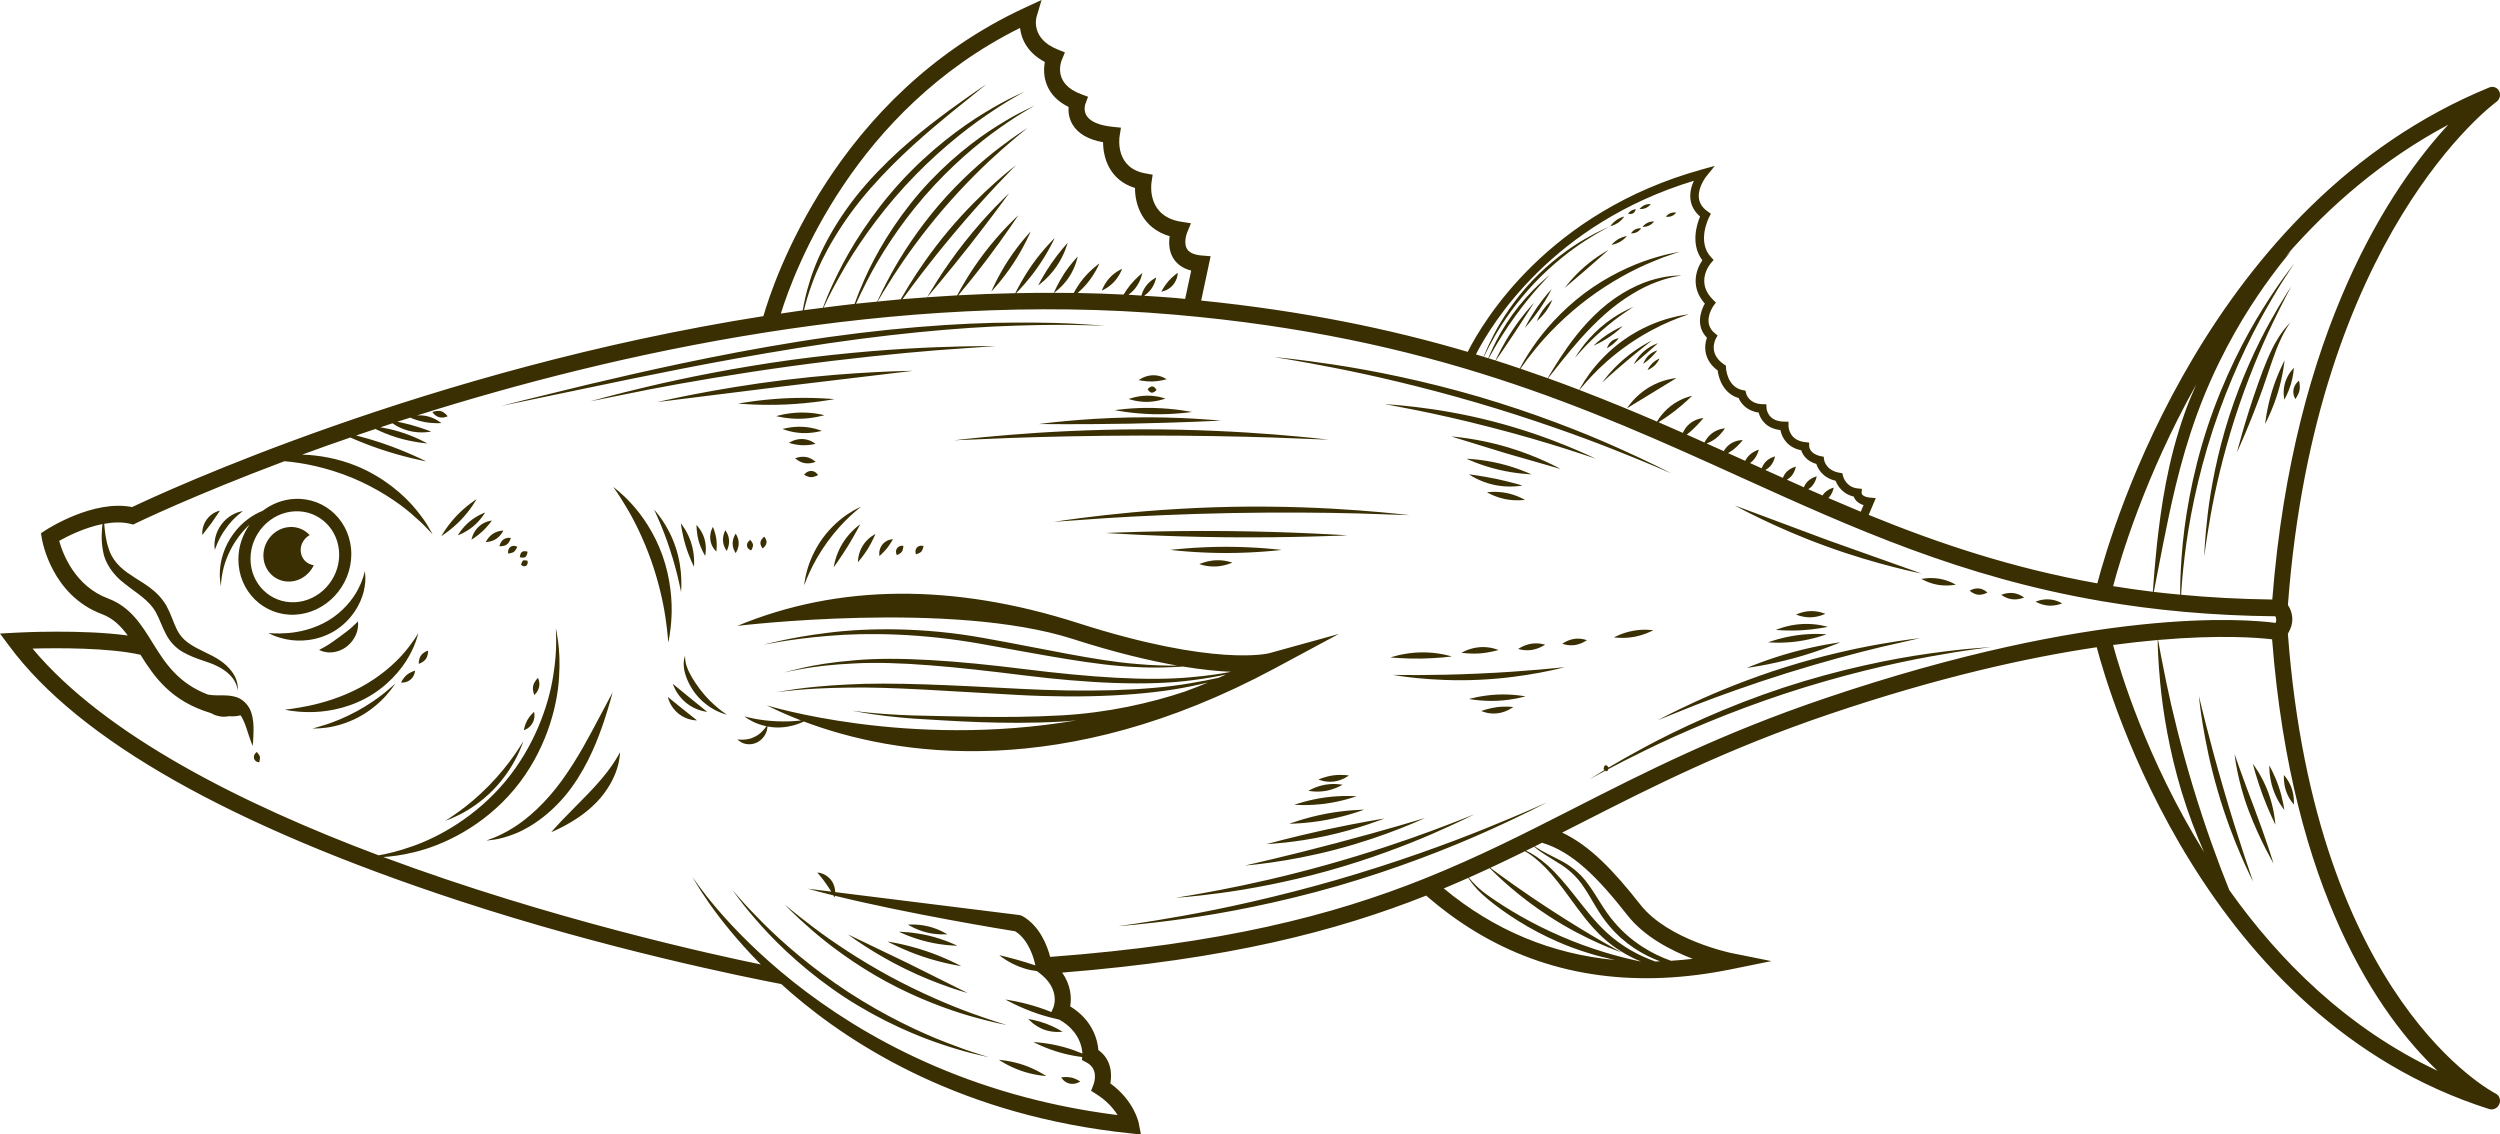 <svg version="1.1" id="图层_1" x="0px" y="0px" width="240.065px" height="108.941px" viewBox="0 0 240.065 108.941" enable-background="new 0 0 240.065 108.941" xml:space="preserve" xmlns="http://www.w3.org/2000/svg" xmlns:xlink="http://www.w3.org/1999/xlink" xmlns:xml="http://www.w3.org/XML/1998/namespace">
  <path fill="#3A2F03" d="M122.375,64.2c-10.143,5.443-19.164,7.529-26.702,7.878c-7.963,0.37-14.263-1.2-18.487-2.796
	c-0.138,0.067-0.302,0.14-0.515,0.22c-0.549,0.207-1.358,0.394-2.247,0.349c-0.256-0.014-0.497-0.048-0.728-0.092
	c-0.003,0.1-0.019,0.242-0.069,0.416c-0.097,0.354-0.397,0.854-0.941,1.122c-0.546,0.266-1.097,0.18-1.412,0.029
	c-0.325-0.152-0.454-0.33-0.454-0.33s0.864,0.167,1.634-0.236c0.584-0.265,0.977-0.775,1.143-1.022
	c-0.532-0.112-0.996-0.284-1.336-0.46c-0.509-0.26-0.779-0.487-0.779-0.487s1.349,0.396,2.997,0.464
	c0.988,0.059,1.884-0.008,2.447-0.072c-1.192-0.461-2.221-0.921-3.056-1.333c-0.12-0.06-0.203-0.1-0.246-0.119
	c0,0,13.556,4.213,29.733,1.443c-0.5,0.049-0.998,0.097-1.509,0.124C96.268,69.599,91.273,69.215,87.654,69
	c-3.621-0.271-5.805-0.751-5.805-0.751s2.213,0.333,5.834,0.453c3.619,0.064,8.639,0.296,14.158-0.003
	c4.554-0.244,8.685-1.207,11.924-2.286c0.741-0.273,1.483-0.561,2.224-0.872c-0.512,0.124-1.054,0.245-1.635,0.36
	c-4.2,0.882-10.112,1.177-16.546,0.837c-6.436-0.341-12.23-0.802-16.458-0.708c-2.11,0.028-3.823,0.131-5.003,0.243
	c-1.18,0.121-1.834,0.191-1.834,0.191s0.651-0.103,1.829-0.284c1.18-0.17,2.893-0.347,5.014-0.448
	c4.246-0.244,10.088,0.069,16.504,0.407c6.416,0.341,12.263,0.198,16.457-0.531c1.017-0.166,1.931-0.352,2.74-0.534
	c0.227-0.1,0.453-0.201,0.679-0.306c-0.923,0.201-1.996,0.394-3.237,0.548c-4.192,0.57-10.012,0.309-16.305-0.48
	c-6.291-0.786-12.004-1.366-16.182-1.127c-2.084,0.094-3.771,0.304-4.929,0.513c-1.159,0.207-1.796,0.351-1.796,0.351
	s0.629-0.181,1.783-0.443c1.152-0.266,2.841-0.55,4.939-0.72c4.201-0.391,9.989,0.046,16.277,0.832
	c6.286,0.787,12.025,1.194,16.196,0.778c1.465-0.128,2.717-0.314,3.738-0.51c-1.219-0.049-2.756-0.198-4.616-0.502
	c-1.073,0.062-2.625,0.159-4.53,0.043c-3.847-0.142-9.036-1.18-14.738-2.198c-5.704-1.034-10.999-1.129-14.826-0.79
	c-1.913,0.155-3.459,0.374-4.524,0.546c-1.064,0.186-1.653,0.291-1.653,0.291s0.581-0.156,1.641-0.381
	c1.06-0.229,2.602-0.523,4.521-0.755c3.83-0.49,9.216-0.543,14.961,0.5c5.733,1.025,10.844,2.2,14.651,2.489
	c1.599,0.158,2.932,0.167,3.96,0.162c-2.672-0.468-5.976-1.246-10.048-2.556c-11.659-3.742-32.219-1.258-32.219-1.258
	c9.718-4.03,20.737-4.116,32.743-0.265c13.164,4.225,18.272,2.904,18.322,2.892l6.697-1.853L122.375,64.2z M240.001,106.021
	c-0.127,0.304-0.41,0.496-0.711,0.51c-0.086,0.006-0.174-0.005-0.26-0.032c-27.424-8.695-36.514-39.86-37.689-44.347
	c-6.664,0.988-15.223,2.885-25.663,6.421c-9.923,3.362-17.016,6.975-23.876,10.466c-0.602,0.305-1.199,0.61-1.794,0.912
	c2.654,1.247,4.917,3.622,7.517,6.926c2.655,3.38,8.682,4.63,8.743,4.642l3.832,0.772l-3.896,0.792
	c-2.196,0.445-4.335,0.716-6.413,0.813c-8.538,0.394-16.079-2.146-22.488-7.595c-0.142-0.117-0.258-0.22-0.355-0.3
	c-8.666,3.432-19.033,6.117-34.951,7.395c0.823,1.171,0.919,2.38,0.77,3.241c2.203,1.348,2.632,3.287,2.707,4.197
	c1.211,0.858,1.328,2.23,1.149,3.201c2.277,1.666,2.705,3.714,2.723,3.805l0.216,1.101l-1.092-0.116
	c-15.884-1.668-26.436-8.253-32.492-13.48c-0.329-0.284-0.643-0.565-0.954-0.848c-3.46-0.662-16.787-3.352-30.89-7.983
	C22.134,79.293,7.588,71.062,0.9,62.05L0,60.837l1.518-0.083c0.291-0.017,6.317-0.334,10.748,0.271
	c-0.659-0.901-1.39-1.646-2.47-2.05c-4.83-1.803-5.737-7.017-5.773-7.239l-0.088-0.534l0.459-0.298
	c0.189-0.123,4.609-2.96,8.291-2.211c2.813-1.341,28.501-13.28,60.621-18.337c0.934-3.247,6.844-21.211,25.198-29.659L100.016,0
	l-0.48,1.62c-0.057,0.206-0.498,2.114,2.016,3.126l0.707,0.284l-0.304,0.741c-0.145,0.367-0.747,2.289,1.824,3.258l0.701,0.263
	l-0.271,0.737c-0.005,0.014-0.184,0.564,0.125,1.071c0.35,0.577,1.221,0.947,2.521,1.078l0.786,0.081l-0.13,0.808
	c-0.046,0.309-0.38,3.062,2.462,3.579l0.713,0.129l-0.113,0.743c-0.047,0.33-0.373,3.264,2.85,3.776l0.938,0.146l-0.377,0.919
	c-0.101,0.254-0.302,1.032-0.011,1.531c0.214,0.367,0.697,0.585,1.433,0.646l0.845,0.067l-0.909,4.258
	c9.86,1.001,18.205,2.745,25.595,4.925c1.492-2.95,7.71-13.424,22.499-17.517l1.23-0.341l-0.811,1.001
	c-0.009,0.011-0.855,1.068-0.714,2.111c0.066,0.502,0.347,0.921,0.854,1.277l0.297,0.209l-0.171,0.323
	c-0.012,0.023-1.214,2.356,0.178,3.843l0.254,0.273l-0.249,0.284c-0.066,0.074-1.563,1.832,0.206,3.549l0.258,0.252l-0.211,0.29
	c-0.047,0.066-1.157,1.636,0.106,2.657l0.268,0.217l-0.169,0.308c-0.076,0.143-0.721,1.457,0.797,2.476l0.172,0.115l0.009,0.211
	c0.005,0.073,0.106,1.845,1.612,2.14l0.258,0.049l0.061,0.258c0.025,0.101,0.293,1.007,1.567,1.039l0.374,0.01l0.021,0.376
	c0.008,0.129,0.137,1.276,1.708,1.29l0.401,0.004v0.406c0.003,0.139,0.066,1.399,1.625,1.563l0.357,0.038l0.004,0.365
	c0.004,0.067,0.064,0.725,1.109,0.94l0.285,0.058l0.037,0.292c0.004,0.037,0.166,1.024,1.488,1.246l0.267,0.046l0.062,0.268
	c0.01,0.04,0.272,1.076,1.417,1.189l0.393,0.041l-0.029,0.398c0.002,0.024,0.031,0.369,0.809,0.44l0.557,0.052l-0.684,1.609
	c6.736,2.752,13.791,5.114,21.957,6.576c1.383-5.29,10.6-36.538,37.633-47.618c0.367-0.149,0.783,0,0.955,0.354
	c0.174,0.354,0.057,0.8-0.273,1.033c-0.174,0.123-17.35,12.719-20.014,48.315c0.406,0.591,0.703,1.615-0.004,2.747
	c2.65,35.304,19.781,44.076,19.953,44.16C240.009,105.189,240.163,105.63,240.001,106.021z M219.489,24.604
	c0.324-0.317,0.512-0.497,0.512-0.497s-0.324,0.404-0.906,1.13c-0.574,0.732-1.387,1.803-2.312,3.174
	c-1.857,2.74-4.127,6.723-5.834,11.431c-1.711,4.704-2.588,9.194-3.242,12.433c-0.412,2.128-0.721,3.715-0.887,4.564
	c0.828,0.101,1.682,0.181,2.535,0.263c-0.014-0.889,0.027-2.16,0.143-3.731c0.23-3.195,0.922-7.631,2.467-12.34
	c1.553-4.704,3.641-8.713,5.367-11.453c0.859-1.371,1.602-2.452,2.146-3.174c0.539-0.725,0.84-1.127,0.84-1.127
	s-0.273,0.421-0.766,1.178c-0.502,0.752-1.18,1.87-1.975,3.271c-1.594,2.801-3.525,6.823-5.063,11.474
	c-1.527,4.652-2.353,9.016-2.726,12.188c-0.188,1.56-0.299,2.834-0.342,3.724c2.779,0.26,5.684,0.42,8.752,0.458
	c2.051-25.997,11.5-39.756,16.898-45.596C228.841,15.305,223.692,19.771,219.489,24.604z M202.917,56.285
	c1.244,0.201,2.512,0.384,3.811,0.541c0.059-0.86,0.18-2.464,0.402-4.617c0.369-3.281,0.967-7.884,2.727-12.743
	c0.322-0.888,0.68-1.732,1.049-2.557C205.915,45.803,203.575,53.786,202.917,56.285z M141.726,34.032
	c0.25,0.075,0.494,0.152,0.742,0.228c0.031-0.076,0.064-0.161,0.103-0.257c0.167-0.433,0.445-1.044,0.824-1.78
	c0.753-1.478,2-3.426,3.742-5.268c1.747-1.836,3.621-3.179,5.045-3.998c0.71-0.413,1.303-0.72,1.722-0.906
	c0.417-0.188,0.648-0.293,0.648-0.293s-0.224,0.119-0.626,0.337c-0.406,0.213-0.977,0.551-1.665,0.995
	c-1.377,0.883-3.18,2.266-4.905,4.079c-1.718,1.818-3.012,3.698-3.828,5.127c-0.41,0.717-0.721,1.308-0.914,1.727
	c-0.045,0.093-0.083,0.173-0.119,0.247c0.139,0.043,0.278,0.084,0.416,0.129c0.1-0.244,0.252-0.601,0.464-1.05
	c0.403-0.851,1.033-2.001,1.876-3.17c0.847-1.167,1.739-2.121,2.419-2.767c0.682-0.646,1.138-1.003,1.138-1.003
	s-0.406,0.414-1.029,1.11c-0.624,0.698-1.447,1.69-2.282,2.843c-0.834,1.151-1.518,2.248-1.988,3.059
	c-0.243,0.424-0.429,0.759-0.556,0.989c0.218,0.068,0.439,0.135,0.656,0.203c0.17-0.374,0.728-1.55,1.59-2.852
	c1.039-1.573,2.099-2.682,2.099-2.682s-0.815,1.294-1.846,2.854c-0.85,1.281-1.58,2.346-1.817,2.689
	c0.781,0.247,1.545,0.502,2.307,0.76c0.033-0.064,0.067-0.127,0.107-0.201c0.236-0.456,0.619-1.093,1.138-1.851
	c1.028-1.518,2.705-3.477,4.953-5.165c2.253-1.683,4.592-2.73,6.322-3.282c0.866-0.277,1.58-0.463,2.076-0.556
	c0.496-0.102,0.772-0.156,0.772-0.156s-0.266,0.088-0.747,0.249c-0.48,0.147-1.166,0.405-1.996,0.755
	c-1.662,0.69-3.869,1.849-6.065,3.488c-2.19,1.646-3.933,3.445-5.074,4.854c-0.572,0.703-1.016,1.292-1.3,1.716
	c-0.045,0.065-0.081,0.117-0.12,0.172c0.882,0.298,1.752,0.601,2.61,0.908c0.188-0.325,0.589-1.006,1.187-1.927
	c0.85-1.292,2.104-3.071,3.894-4.664c1.79-1.599,3.79-2.562,5.291-2.938c0.751-0.198,1.374-0.28,1.802-0.308
	c0.43-0.027,0.667-0.024,0.667-0.024s-0.233,0.04-0.653,0.118c-0.418,0.084-1.017,0.242-1.726,0.507
	c-1.423,0.518-3.256,1.569-4.982,3.11c-1.727,1.537-3.079,3.184-4.048,4.38c-0.678,0.855-1.162,1.465-1.395,1.758
	c1.013,0.365,2.013,0.735,2.996,1.113c0.043-0.077,0.106-0.19,0.199-0.355c0.164-0.296,0.428-0.71,0.785-1.201
	c0.709-0.979,1.856-2.242,3.382-3.31c1.53-1.061,3.103-1.691,4.263-2.008c0.577-0.161,1.053-0.264,1.385-0.309
	c0.329-0.052,0.512-0.08,0.512-0.08s-0.174,0.062-0.488,0.172c-0.318,0.106-0.768,0.28-1.311,0.509
	c-1.093,0.458-2.544,1.206-4.015,2.226c-1.471,1.027-2.68,2.134-3.495,3.003c-0.408,0.431-0.731,0.795-0.941,1.057
	c-0.115,0.139-0.197,0.238-0.254,0.306c2.558,0.981,5.031,1.997,7.441,3.034c0.057-0.093,0.125-0.204,0.219-0.339
	c0.239-0.339,0.615-0.779,1.111-1.165c0.498-0.384,1.017-0.634,1.404-0.779c0.386-0.143,0.64-0.193,0.64-0.193
	s-0.73,0.729-1.674,1.463c-0.625,0.48-1.216,0.867-1.552,1.076c0.784,0.34,1.562,0.681,2.335,1.022
	c0.113-0.25,0.275-0.532,0.547-0.786c0.323-0.302,0.693-0.471,0.97-0.55c0.277-0.082,0.461-0.085,0.461-0.085
	s-0.127,0.145-0.302,0.348c-0.187,0.205-0.43,0.476-0.718,0.741c-0.205,0.192-0.399,0.353-0.579,0.497
	c0.568,0.253,1.132,0.505,1.696,0.759c0.111-0.224,0.328-0.583,0.713-0.876c0.588-0.45,1.25-0.486,1.25-0.486
	s-0.334,0.559-0.884,0.98c-0.311,0.234-0.632,0.384-0.864,0.477c0.545,0.245,1.094,0.489,1.637,0.735
	c0.121-0.205,0.289-0.438,0.541-0.63c0.301-0.23,0.631-0.344,0.878-0.393c0.247-0.049,0.409-0.041,0.409-0.041
	s-0.389,0.517-0.922,0.929c-0.168,0.126-0.335,0.23-0.494,0.322c0.549,0.246,1.097,0.496,1.645,0.743
	c0.079-0.153,0.178-0.312,0.318-0.463c0.426-0.456,0.992-0.611,0.992-0.611s-0.123,0.581-0.548,1.035
	c-0.093,0.101-0.193,0.18-0.292,0.253c0.371,0.169,0.742,0.336,1.115,0.504c0.07-0.184,0.184-0.409,0.366-0.608
	c0.382-0.411,0.914-0.534,0.914-0.534s-0.089,0.547-0.47,0.957c-0.146,0.157-0.31,0.262-0.461,0.344
	c0.561,0.254,1.122,0.508,1.682,0.758c0.072-0.172,0.173-0.369,0.338-0.547c0.381-0.412,0.914-0.535,0.914-0.535
	s-0.09,0.547-0.47,0.957c-0.122,0.132-0.255,0.225-0.387,0.302c0.542,0.243,1.081,0.486,1.623,0.727
	c0.072-0.165,0.169-0.348,0.323-0.515c0.381-0.412,0.914-0.534,0.914-0.534s-0.089,0.547-0.471,0.957
	c-0.107,0.117-0.227,0.205-0.342,0.279c0.456,0.201,0.916,0.4,1.373,0.601c0.049-0.073,0.094-0.147,0.156-0.216
	c0.381-0.411,0.914-0.535,0.914-0.535s-0.09,0.548-0.47,0.959c-0.013,0.014-0.028,0.021-0.042,0.036
	c1.033,0.446,2.068,0.886,3.111,1.318l0.27-0.635c-0.565-0.175-0.84-0.517-0.947-0.824c-0.998-0.219-1.533-0.97-1.742-1.515
	c-1.258-0.3-1.697-1.159-1.846-1.613c-0.908-0.265-1.311-0.854-1.447-1.313c-1.338-0.262-1.867-1.229-2.003-1.943
	c-1.347-0.144-1.919-1.016-2.092-1.682c-1.116-0.146-1.696-0.863-1.918-1.392c-1.404-0.402-1.915-1.789-2.017-2.645
	c-1.363-1.016-1.319-2.355-1.029-3.146c-1.044-1.061-0.672-2.457-0.204-3.277c-1.394-1.569-0.865-3.259-0.236-4.161
	c-1.152-1.525-0.536-3.452-0.219-4.204c-0.528-0.453-0.838-1.002-0.921-1.634c-0.088-0.665,0.099-1.305,0.323-1.798
	C149.042,21.496,143.214,31.125,141.726,34.032z M74.981,30.11c0.701-0.104,1.399-0.211,2.105-0.309
	c0.116-0.732,0.324-1.694,0.688-2.843c0.807-2.628,2.612-6.094,5.396-9.261c2.781-3.169,5.791-5.484,7.971-7.095
	c2.195-1.602,3.594-2.524,3.594-2.524s-1.315,1.061-3.425,2.761c-2.093,1.726-4.985,4.136-7.714,7.245
	c-2.729,3.107-4.612,6.414-5.547,8.963c-0.411,1.095-0.675,2.021-0.842,2.736c0.602-0.083,1.21-0.155,1.816-0.232
	c0.05-0.132,0.107-0.279,0.171-0.447c0.263-0.706,0.703-1.71,1.304-2.922c1.195-2.423,3.188-5.646,5.981-8.705
	c2.803-3.051,5.815-5.294,8.101-6.67c1.143-0.692,2.092-1.205,2.764-1.523c0.668-0.318,1.039-0.499,1.039-0.499
	s-0.357,0.207-0.999,0.583c-0.647,0.361-1.559,0.939-2.657,1.688c-2.198,1.495-5.074,3.818-7.833,6.82
	c-2.75,3.011-4.828,6.1-6.143,8.44c-0.66,1.17-1.164,2.139-1.476,2.822c-0.071,0.152-0.134,0.283-0.192,0.404
	c0.99-0.126,1.979-0.254,2.977-0.363c0.221-0.631,0.537-1.429,0.955-2.367c1.024-2.318,2.782-5.406,5.326-8.35
	c2.552-2.934,5.345-5.088,7.473-6.405c1.064-0.663,1.951-1.154,2.578-1.452c0.624-0.306,0.971-0.475,0.971-0.475
	s-0.332,0.198-0.93,0.556c-0.602,0.349-1.45,0.898-2.467,1.617c-2.038,1.434-4.69,3.663-7.197,6.545
	c-2.498,2.89-4.346,5.847-5.492,8.088c-0.452,0.874-0.812,1.627-1.076,2.229c0.673-0.074,1.353-0.138,2.03-0.204
	c0.203-0.452,0.648-1.4,1.349-2.677c0.986-1.8,2.528-4.21,4.572-6.596c2.049-2.382,4.187-4.261,5.807-5.495
	c1.62-1.239,2.692-1.89,2.692-1.89s-0.995,0.775-2.517,2.12c-1.522,1.342-3.533,3.301-5.552,5.648
	c-2.014,2.354-3.652,4.646-4.756,6.362c-0.771,1.196-1.3,2.086-1.553,2.523c0.739-0.074,1.475-0.151,2.219-0.216
	c0.204-0.355,0.455-0.785,0.76-1.282c0.865-1.411,2.155-3.315,3.778-5.259c1.624-1.94,3.263-3.539,4.495-4.634
	c1.233-1.098,2.042-1.712,2.042-1.712s-2.899,2.876-6.102,6.725c-2.129,2.532-3.861,4.857-4.795,6.148
	c0.785-0.067,1.576-0.122,2.364-0.179c0.051-0.091,1.43-2.552,3.575-5.273c2.182-2.775,4.288-4.715,4.288-4.715
	s-1.677,2.321-3.842,5.076c-2.123,2.693-3.937,4.817-4.015,4.909c0.954-0.067,1.909-0.129,2.869-0.182
	c0.356-0.674,1.237-2.253,2.509-3.938c1.68-2.232,3.368-3.751,3.368-3.751s-1.252,1.894-2.914,4.105
	c-1.223,1.617-2.336,2.969-2.845,3.577c1.814-0.099,3.639-0.166,5.47-0.203c0.185-0.386,0.757-1.518,1.624-2.744
	c1.064-1.502,2.161-2.555,2.161-2.555s-0.631,1.388-1.695,2.893c-0.834,1.177-1.678,2.068-2.01,2.404
	c1.205-0.025,2.412-0.035,3.621-0.031c0.017-0.038,0.381-0.915,0.987-1.842c0.623-0.944,1.303-1.642,1.303-1.642
	s-0.176,0.974-0.824,1.961c-0.636,0.968-1.43,1.505-1.458,1.522c0.635,0.002,1.268,0.002,1.903,0.013
	c0.19-0.356,0.487-0.855,0.888-1.35c0.74-0.909,1.576-1.483,1.576-1.483s-0.377,0.923-1.135,1.854
	c-0.335,0.412-0.671,0.734-0.953,0.982c1.467,0.026,2.938,0.078,4.41,0.149c0.155-0.256,0.376-0.594,0.646-0.928
	c0.546-0.666,1.15-1.138,1.15-1.138s-0.121,0.788-0.71,1.508c-0.204,0.25-0.417,0.427-0.619,0.576
	c0.414,0.021,0.829,0.058,1.243,0.083c0.061-0.222,0.19-0.594,0.459-0.946c0.405-0.534,0.961-0.789,0.961-0.789
	s-0.103,0.609-0.508,1.143c-0.214,0.28-0.464,0.481-0.658,0.608c1.036,0.067,2.072,0.128,3.108,0.218
	c0.287,0.024,0.554,0.059,0.838,0.085l0.581-2.72c-0.811-0.209-1.401-0.628-1.757-1.248c-0.401-0.697-0.399-1.47-0.307-2.053
	c-2.645-0.778-3.338-3.043-3.333-4.632c-2.418-0.74-3.062-2.862-3.065-4.393c-1.433-0.257-2.418-0.831-2.937-1.711
	c-0.354-0.606-0.411-1.216-0.375-1.678c-1.018-0.499-1.715-1.204-2.08-2.101c-0.339-0.835-0.302-1.656-0.202-2.219
	c-1.645-0.867-2.251-2.163-2.382-3.267C82.015,10.606,76.28,25.942,74.981,30.11z M141.048,84.273
	c0.339,0.435,0.983,1.137,2.021,1.844c1.648,1.158,4.042,2.595,6.86,3.805c2.814,1.221,5.512,1.967,7.496,2.381
	c0.048,0.009,0.088,0.018,0.135,0.025c0.003,0,0.008,0,0.012,0c-1.263-0.52-2.547-1.269-3.705-2.342
	c-1.251-1.159-2.179-2.484-3.038-3.648c-0.852-1.171-1.632-2.207-2.386-2.982c-0.753-0.771-1.453-1.31-1.982-1.602
	c-0.009-0.005-0.016-0.009-0.026-0.014c-1.101,0.541-2.205,1.073-3.323,1.594c0.806,0.607,3.12,2.311,5.985,4.156
	c3.549,2.312,6.596,3.958,6.596,3.958s-3.32-1.105-6.922-3.45c-2.938-1.895-5.031-3.932-5.72-4.634
	C142.389,83.673,141.722,83.976,141.048,84.273z M146.54,81.689c0.558,0.249,1.302,0.722,2.109,1.444
	c0.821,0.736,1.675,1.744,2.573,2.884c0.903,1.13,1.851,2.41,3.046,3.518c1.461,1.355,3.12,2.24,4.677,2.791
	c0.153-0.006,0.306-0.011,0.46-0.017c-1.626-0.605-3.4-1.658-4.837-3.356c-1.057-1.216-1.689-2.608-2.438-3.703
	c-0.719-1.129-1.632-1.875-2.503-2.396c-0.858-0.529-1.573-0.956-2.019-1.314c-0.111-0.087-0.206-0.168-0.288-0.236
	C147.059,81.432,146.8,81.561,146.54,81.689z M138.639,85.312c4.833,4.009,10.334,6.303,16.45,6.874
	c-1.64-0.354-3.495-0.883-5.405-1.712c-2.868-1.232-5.223-2.823-6.796-4.116c-0.791-0.649-1.354-1.271-1.682-1.744
	c-0.082-0.116-0.152-0.223-0.21-0.317C140.221,84.642,139.436,84.979,138.639,85.312z M148.075,80.925
	c-0.233,0.117-0.465,0.233-0.698,0.349c0.084,0.057,0.176,0.121,0.284,0.188c0.475,0.309,1.21,0.661,2.118,1.132
	c0.908,0.448,1.962,1.208,2.753,2.352c0.824,1.108,1.482,2.463,2.48,3.604c1.633,1.932,3.684,3.091,5.445,3.709
	c0.691-0.043,1.387-0.103,2.091-0.186c-2.079-0.797-4.649-2.123-6.251-4.16C153.42,84.253,151.02,81.805,148.075,80.925z
	 M218.522,59.815c0.098-0.271,0.047-0.488-0.025-0.636c-6.109-0.055-11.588-0.585-16.65-1.447c-0.021-0.002-0.041,0.005-0.062,0.001
	c-0.02-0.004-0.033-0.016-0.051-0.021c-13.373-2.293-23.747-6.974-34.535-11.865c-14.643-6.639-29.785-13.5-54.435-15.633
	c-26.817-2.324-53.643,3.66-72.713,9.68c0.252-0.015,0.527-0.015,0.836,0.044c0.901,0.172,1.493,0.69,1.493,0.69
	s-0.774,0.059-1.625-0.103c-0.604-0.113-1.114-0.313-1.365-0.421c-0.411,0.131-0.83,0.262-1.232,0.393
	c0.35,0.07,0.772,0.163,1.22,0.281c1.109,0.3,2.026,0.662,2.026,0.662s-1.016,0.233-2.195-0.083c-0.68-0.181-1.189-0.479-1.52-0.71
	c-0.394,0.129-0.767,0.257-1.153,0.385c0.501,0.084,1.128,0.214,1.809,0.419c1.55,0.47,2.69,1.13,2.69,1.13
	s-1.353-0.095-2.879-0.555c-0.874-0.267-1.62-0.596-2.106-0.832c-0.624,0.208-1.244,0.416-1.847,0.622
	c0.717,0.185,1.581,0.43,2.502,0.74c2.396,0.813,4.22,1.747,4.22,1.747s-2.048-0.373-4.425-1.178
	c-1.121-0.38-2.114-0.786-2.86-1.113c-1.614,0.556-3.17,1.107-4.624,1.642c1.568,0.049,3.421,0.354,5.275,1.116
	c2.561,1.065,4.494,2.742,5.631,4.13c0.573,0.692,0.988,1.291,1.234,1.731c0.249,0.433,0.387,0.674,0.387,0.674
	s-0.191-0.199-0.533-0.556c-0.329-0.362-0.848-0.852-1.506-1.414c-1.314-1.132-3.291-2.452-5.689-3.454
	c-2.404-0.987-4.749-1.454-6.491-1.588c-0.005,0-0.01,0-0.016-0.001c-8.775,3.299-14.097,5.873-14.257,5.952l-0.258,0.129
	l-0.27-0.069c-0.794-0.201-1.661-0.16-2.513-0.007c0.002,0.022,0.002,0.041,0.004,0.066c0.055,0.578,0.115,1.438,0.437,2.369
	c0.301,0.955,1.021,1.792,2.117,2.486c1.036,0.73,2.537,1.391,3.432,2.987c0.413,0.76,0.631,1.508,0.928,2.12
	c0.283,0.618,0.657,1.056,1.158,1.415c1,0.712,2.205,1.079,3.078,1.704c0.876,0.601,1.398,1.355,1.559,1.937
	c0.175,0.586,0.092,0.92,0.092,0.92s0.003-0.346-0.26-0.842c-0.25-0.496-0.828-1.071-1.7-1.495
	c-0.853-0.448-2.058-0.638-3.325-1.368c-0.629-0.356-1.241-0.99-1.596-1.709c-0.376-0.707-0.614-1.446-0.954-2.06
	c-0.643-1.206-1.938-1.914-3.007-2.78c-1.112-0.822-1.923-2.035-2.082-3.132c-0.207-1.084-0.11-1.956-0.058-2.546
	c0.002-0.019,0.004-0.029,0.006-0.047c-1.726,0.345-3.363,1.168-4.156,1.616c0.35,1.253,1.516,4.347,4.701,5.536
	c2.126,0.791,3.201,2.526,4.241,4.206c1.192,1.927,2.431,3.904,5.34,5.019c0.185,0.025,0.371,0.053,0.572,0.063
	c0.518,0.041,1.157-0.062,1.948,0.121c0.83,0.159,1.473,0.92,1.648,1.562c0.21,0.649,0.214,1.224,0.214,1.688
	c-0.015,0.924-0.079,1.503-0.079,1.503s-0.224-0.526-0.496-1.387c-0.162-0.492-0.352-1.104-0.677-1.562
	c-0.283,0.081-0.668,0.124-1.082,0.089c-0.238,0.043-0.494,0.067-0.779,0.032c-0.396-0.048-0.713-0.175-0.976-0.33
	c-3.821-1.141-5.433-3.457-6.768-5.603c-3.026-0.682-7.867-0.66-10.364-0.593c6.929,8.297,20.098,14.919,33.233,19.851
	c0.781-0.13,1.894-0.391,3.217-0.859c2.654-0.921,6.177-2.911,8.956-6.249c2.774-3.344,4.122-7.213,4.575-10.03
	c0.237-1.417,0.304-2.587,0.3-3.396c-0.015-0.807-0.024-1.255-0.024-1.255s0.096,0.435,0.206,1.237
	c0.112,0.801,0.193,1.985,0.096,3.458c-0.169,2.917-1.302,7.144-4.281,10.736c-2.988,3.587-6.892,5.423-9.687,6.071
	c-1.168,0.282-2.15,0.406-2.909,0.452c16.119,6.005,32.048,9.456,36.25,10.314c-4.489-4.529-6.46-8.22-6.555-8.404
	c0,0,12.24,19.276,40.814,22.869c-0.369-0.599-0.991-1.341-2.019-1.999l-0.524-0.332l0.235-0.609
	c0.088-0.243,0.482-1.508-0.677-2.114l-0.436-0.229l0.023-0.292c-0.521-0.064-1.219-0.183-1.974-0.387
	c-1.554-0.423-2.708-1.049-2.708-1.049s1.347,0.055,2.881,0.47c0.713,0.192,1.343,0.435,1.819,0.636
	c-0.01-0.446-0.208-2.131-2.219-3.261c-0.573-0.126-1.282-0.306-2.042-0.56c-1.784-0.599-3.128-1.369-3.128-1.369
	s1.548,0.201,3.332,0.8c0.387,0.129,0.746,0.267,1.082,0.401l0.188-0.431c0.071-0.175,0.665-1.837-1.398-3.365l-0.18-0.135
	c-0.374-0.045-0.788-0.122-1.225-0.261c-1.446-0.445-2.388-1.269-2.388-1.269s1.194,0.271,2.578,0.695
	c0.312,0.099,0.609,0.196,0.886,0.289c-0.113-0.56-0.58-2.422-1.938-3.278c-1.228-0.196-10.223-1.672-17.302-3.407
	c-0.016,0.101-0.033,0.168-0.033,0.168s-0.047-0.088-0.113-0.206c-0.859-0.212-1.694-0.427-2.477-0.644c0,0,0.881,0.109,2.264,0.281
	c-0.126-0.207-0.273-0.44-0.446-0.68c-0.415-0.622-0.898-1.15-0.898-1.15s0.186-0.003,0.466,0.094
	c0.279,0.095,0.646,0.317,0.911,0.695c0.256,0.37,0.343,0.786,0.347,1.089c5.488,0.682,17.63,2.192,17.724,2.206l0.248,0.089
	c1.69,0.96,2.399,2.887,2.669,3.925c16.546-1.242,27.121-3.989,35.946-7.518l-0.003-0.009c0.015-0.005,0.027-0.002,0.041-0.008
	c5.085-2.034,9.596-4.328,14.337-6.743c6.911-3.518,14.056-7.156,24.091-10.556C201.327,58.227,215.601,59.427,218.522,59.815z
	 M202.909,61.933c0.676,2.512,3.207,10.955,8.734,19.888c-0.76-1.732-1.516-3.697-2.166-5.841
	c-1.189-3.944-1.783-7.664-2.037-10.369c-0.207-2.127-0.242-3.61-0.248-4.153C205.874,61.572,204.448,61.729,202.909,61.933z
	 M234.069,102.826c-5.527-5.252-13.992-17.134-15.889-41.434c-1.301-0.155-4.963-0.459-10.949,0.062
	c0.094,0.531,0.355,1.978,0.783,4.039c0.541,2.626,1.406,6.209,2.578,10.084c1.176,3.875,2.434,7.314,3.432,9.777
	c0.02,0.049,0.035,0.088,0.057,0.135C218.829,92.176,225.331,98.716,234.069,102.826z M22.891,53.714
	c0-1.237,0.41-2.389,1.079-3.343c-0.385,0.356-0.767,0.765-1.113,1.255c-0.809,1.1-1.258,2.287-1.45,3.172
	c-0.195,0.889-0.191,1.471-0.191,1.471s-0.152-0.552-0.097-1.503c0.051-0.934,0.395-2.283,1.277-3.482
	c0.842-1.176,1.962-1.896,2.824-2.231c0.878-0.669,1.942-1.096,3.093-1.147c2.99-0.14,5.422,2.24,5.422,5.309
	c0,3.065-2.432,5.672-5.422,5.812C25.323,59.161,22.891,56.781,22.891,53.714z M24.055,53.66c0,2.407,1.911,4.277,4.257,4.17
	c2.347-0.109,4.257-2.157,4.257-4.565c0-2.406-1.911-4.277-4.257-4.166C25.965,49.206,24.055,51.253,24.055,53.66z M34.615,66.001
	c-1.831,0.979-3.667,1.508-5.026,1.786c-1.362,0.279-2.241,0.359-2.241,0.359s0.843,0.22,2.271,0.234
	c1.413,0.018,3.469-0.242,5.498-1.326c2.034-1.084,3.451-2.748,4.166-4.055c0.367-0.654,0.589-1.213,0.714-1.607
	c0.126-0.392,0.176-0.611,0.176-0.611s-0.437,0.812-1.358,1.887C37.901,63.746,36.442,65.022,34.615,66.001z M54.913,75.582
	c1.636-2.28,2.517-4.645,3.087-6.324c0.56-1.696,0.823-2.768,0.823-2.768s-0.524,0.986-1.355,2.548
	c-0.831,1.566-1.948,3.732-3.478,5.86c-1.527,2.122-3.295,3.729-4.76,4.621c-0.728,0.448-1.361,0.75-1.812,0.925
	c-0.454,0.172-0.708,0.266-0.708,0.266s0.265-0.011,0.749-0.083c0.482-0.073,1.181-0.239,2.013-0.577
	C51.134,79.396,53.271,77.868,54.913,75.582z M56.481,76.211c-0.967,0.986-1.844,1.881-2.509,2.559
	c-0.653,0.679-1.037,1.142-1.037,1.142s0.543-0.218,1.371-0.666c0.822-0.451,1.951-1.144,2.986-2.214
	c1.038-1.073,1.692-2.321,1.971-3.257c0.29-0.943,0.274-1.539,0.274-1.539s-0.272,0.54-0.793,1.295
	C58.226,74.289,57.428,75.23,56.481,76.211z M64.481,59.238c0.08-1.523-0.085-3.678-0.855-5.868
	c-0.777-2.189-1.982-3.911-2.982-4.993c-1.001-1.089-1.746-1.607-1.746-1.607s0.538,0.741,1.277,1.982
	c0.743,1.24,1.624,3.014,2.354,5.069c0.723,2.061,1.16,4.017,1.371,5.476c0.214,1.456,0.269,2.396,0.269,2.396
	S64.406,60.771,64.481,59.238z M32.084,60.61c1.677-1.007,2.583-2.662,2.85-3.849c0.142-0.598,0.166-1.089,0.147-1.42
	c-0.017-0.332-0.049-0.509-0.049-0.509s-0.12,0.743-0.641,1.738c-0.508,0.994-1.491,2.195-2.859,3.015
	c-1.377,0.82-2.858,1.136-3.948,1.211c-1.095,0.08-1.803-0.01-1.803-0.01s0.599,0.381,1.743,0.608
	C28.643,61.624,30.41,61.604,32.084,60.61z M33.825,60.199c-0.328,0.299-0.766,0.622-1.232,0.966
	c-0.468,0.34-0.908,0.66-1.287,0.883c-0.374,0.221-0.661,0.357-0.661,0.357s0.254,0.169,0.743,0.229
	c0.479,0.067,1.213-0.037,1.854-0.508c0.64-0.469,0.982-1.153,1.086-1.646c0.11-0.501,0.043-0.808,0.043-0.808
	S34.151,59.907,33.825,60.199z M90.826,100.094c-2.523-0.974-5.904-2.573-9.352-4.816c-3.442-2.251-6.273-4.706-8.186-6.624
	c-0.959-0.958-1.712-1.761-2.209-2.338c-0.503-0.57-0.783-0.889-0.783-0.889s0.254,0.342,0.713,0.95
	c0.454,0.614,1.154,1.474,2.066,2.49c1.816,2.036,4.584,4.641,8.071,6.921c3.492,2.27,6.984,3.751,9.573,4.588
	c1.294,0.425,2.357,0.716,3.101,0.883c0.741,0.171,1.152,0.269,1.152,0.269s-0.4-0.129-1.125-0.357
	C93.122,100.95,92.086,100.585,90.826,100.094z M77.978,89.329c1.679,1.459,4.152,3.314,7.139,4.939
	c2.99,1.618,5.895,2.68,8.034,3.299c2.141,0.616,3.5,0.853,3.5,0.853s-1.322-0.38-3.4-1.137c-2.079-0.758-4.889-1.947-7.843-3.545
	c-2.951-1.608-5.479-3.314-7.243-4.646c-1.766-1.331-2.806-2.229-2.806-2.229S76.295,87.875,77.978,89.329z M92.916,95.353
	c0,0-2.611-1.301-5.72-2.854c-3.133-1.503-5.763-2.768-5.763-2.768s2.3,1.753,5.493,3.309
	C90.115,94.606,92.916,95.353,92.916,95.353z M92.302,92.774c0,0-1.492-0.819-3.438-1.468c-1.945-0.649-3.64-0.896-3.64-0.896
	s1.475,0.81,3.439,1.465C90.625,92.532,92.302,92.774,92.302,92.774z M91.931,90.815c0,0-1.187-0.593-2.724-0.964
	c-1.537-0.367-2.88-0.378-2.88-0.378s1.165,0.588,2.724,0.961C90.609,90.811,91.931,90.815,91.931,90.815z M90.963,89.713
	c0,0-0.766-0.497-1.808-0.751c-1.044-0.259-1.968-0.172-1.968-0.172s0.766,0.496,1.809,0.751
	C90.038,89.799,90.963,89.713,90.963,89.713z M98.092,102.836c1.267,0.436,2.373,0.494,2.373,0.494s-0.926-0.636-2.166-1.062
	c-1.241-0.423-2.374-0.494-2.374-0.494S96.826,102.401,98.092,102.836z M102.72,104.055c0.562,0.12,1.014-0.206,1.014-0.206
	s-0.409-0.276-0.871-0.379c-0.463-0.096-0.961-0.013-0.961-0.013S102.158,103.934,102.72,104.055z M100.231,98.862
	c0.94,0.349,1.8,0.207,1.8,0.207s-0.699-0.44-1.58-0.77c-0.883-0.326-1.705-0.451-1.705-0.451S99.291,98.513,100.231,98.862z
	 M95.19,28.003c0,0,1.086-1.135,2.132-2.732c1.045-1.596,1.653-3.048,1.653-3.048s-1.087,1.136-2.133,2.731
	C95.798,26.548,95.19,28.003,95.19,28.003z M99.689,27.412c0,0,0.957-0.654,1.752-1.81c0.799-1.151,1.079-2.284,1.079-2.284
	s-0.776,0.843-1.548,1.953C100.203,26.385,99.689,27.412,99.689,27.412z M107.749,25.818c0,0-0.641,0.266-1.179,0.843
	c-0.538,0.576-0.768,1.245-0.768,1.245s0.642-0.267,1.18-0.843C107.52,26.489,107.749,25.818,107.749,25.818z M113.097,26.191
	c0,0-0.491,0.346-0.9,0.808c-0.403,0.47-0.682,1.006-0.682,1.006s0.626-0.067,1.107-0.619
	C113.102,26.835,113.097,26.191,113.097,26.191z M76.629,33.415c8.125-1.311,15.525-1.989,20.883-2.142
	c2.679-0.089,4.848-0.1,6.342-0.054c1.496,0.032,2.325,0.051,2.325,0.051s-0.826-0.051-2.317-0.143
	c-1.491-0.104-3.659-0.166-6.341-0.152c-5.366,0.003-12.807,0.534-20.955,1.846c-7.926,1.272-15.052,2.909-20.193,4.125
	c-2.565,0.628-4.643,1.135-6.073,1.483c-1.425,0.362-2.163,0.551-2.187,0.556c0.05-0.008,3.153-0.657,8.312-1.733
	C61.586,36.176,68.726,34.679,76.629,33.415z M48.112,38.985L48.112,38.985c0.558-0.247,0.703-0.311,0.74-0.327
	C48.814,38.674,48.669,38.738,48.112,38.985z M95.584,33.232c0,0-2.189-0.024-5.735,0.112c-3.545,0.137-8.45,0.48-13.845,1.213
	c-5.395,0.741-10.243,1.728-13.729,2.552c-3.487,0.821-5.621,1.435-5.621,1.435s2.171-0.437,5.668-1.143
	c3.504-0.677,8.358-1.514,13.734-2.251c5.376-0.733,10.259-1.222,13.797-1.509C93.388,33.391,95.584,33.232,95.584,33.232z
	 M75.342,36.487C68.539,37.313,63.1,38.612,63.1,38.612s5.531-0.69,12.286-1.532c6.758-0.807,12.29-1.471,12.29-1.471
	S82.145,35.649,75.342,36.487z M75.51,38.84c2.554-0.118,4.623-0.512,4.623-0.512s-2.069-0.204-4.623-0.086
	c-2.553,0.118-4.623,0.513-4.623,0.513S72.956,38.958,75.51,38.84z M79.159,39.868c0,0-1.015-0.278-2.303-0.252
	c-1.288,0.023-2.319,0.343-2.319,0.343s1.039,0.276,2.303,0.253C78.105,40.188,79.159,39.868,79.159,39.868z M78.917,41.371
	c0,0-0.818-0.339-1.86-0.387c-1.042-0.049-1.913,0.21-1.913,0.21s0.818,0.341,1.86,0.389C78.046,41.631,78.917,41.371,78.917,41.371
	z M78.315,42.627c0,0-0.492-0.44-1.247-0.47c-0.754-0.03-1.314,0.373-1.314,0.373s0.595,0.195,1.266,0.225
	C77.693,42.776,78.315,42.627,78.315,42.627z M78.319,44.347c0,0-0.378-0.37-0.921-0.464c-0.541-0.092-1.041,0.126-1.041,0.126
	s0.378,0.37,0.92,0.464C77.819,44.566,78.319,44.347,78.319,44.347z M78.557,45.619c0,0-0.22-0.382-0.645-0.396
	c-0.424-0.011-0.697,0.36-0.697,0.36s0.331,0.225,0.656,0.238C78.195,45.828,78.557,45.619,78.557,45.619z M128.319,84.498
	c-5.7,1.64-10.936,2.77-14.746,3.448c-3.811,0.682-6.183,0.988-6.183,0.988s2.38-0.159,6.215-0.692
	c3.833-0.531,9.119-1.52,14.847-3.169c5.726-1.659,10.777-3.655,14.359-5.265c3.585-1.607,5.734-2.759,5.734-2.759
	s-2.208,1.018-5.835,2.482C139.085,81.003,134.016,82.849,128.319,84.498z M127.411,83.041c-3.971,1.109-7.608,1.914-10.255,2.418
	c-2.647,0.505-4.295,0.757-4.295,0.757s1.657-0.103,4.329-0.462c2.67-0.356,6.355-1.021,10.352-2.136
	c3.996-1.118,7.525-2.471,10.031-3.561c2.508-1.089,4.014-1.87,4.014-1.87s-1.561,0.645-4.109,1.592
	C134.929,80.726,131.381,81.931,127.411,83.041z M119.545,83.112c0,0,3.993-0.278,8.802-1.555c4.811-1.261,8.496-3.01,8.496-3.01
	s-3.849,1.184-8.617,2.433C123.462,82.245,119.545,83.112,119.545,83.112z M127.352,80.268c3.142-0.679,5.59-1.675,5.59-1.675
	s-2.567,0.416-5.687,1.089c-3.117,0.683-5.639,1.375-5.639,1.375S124.212,80.952,127.352,80.268z M127.438,78.722
	c1.97-0.37,3.548-0.969,3.548-0.969s-1.636,0.008-3.628,0.382c-1.992,0.374-3.548,0.969-3.548,0.969S125.467,79.092,127.438,78.722z
	 M127.301,77.168c1.649-0.225,2.959-0.705,2.959-0.705s-1.362-0.113-3.009,0.112c-1.649,0.226-2.958,0.705-2.958,0.705
	S125.653,77.393,127.301,77.168z M127.315,75.944c0.906-0.161,1.603-0.585,1.603-0.585s-0.771-0.164-1.676-0.003
	c-0.904,0.158-1.602,0.583-1.602,0.583S126.41,76.104,127.315,75.944z M126.606,74.851c0,0,0.656,0.305,1.492,0.195
	c0.837-0.11,1.428-0.579,1.428-0.579s-0.694-0.116-1.477-0.015C127.268,74.557,126.606,74.851,126.606,74.851z M185.298,62.75
	c-3.643,0.508-8.66,1.515-14.055,3.284c-5.389,1.78-10.086,3.975-13.38,5.752c-1.395,0.748-2.532,1.4-3.394,1.918l0.001-0.009
	c0,0-0.18-0.252-0.315-0.212c-0.134,0.04-0.171,0.36-0.171,0.36s0.037,0.051,0.088,0.103c-0.02,0.01-0.044,0.025-0.063,0.037
	c-0.893,0.547-1.388,0.853-1.388,0.853s0.51-0.276,1.43-0.772c0.03-0.017,0.069-0.037,0.1-0.054
	c0.049,0.034,0.101,0.061,0.147,0.045c0.069-0.019,0.112-0.112,0.138-0.198c0.893-0.48,2.086-1.089,3.549-1.806
	c3.343-1.64,8.062-3.678,13.414-5.446c5.357-1.761,10.315-2.906,13.931-3.559c1.807-0.328,3.277-0.564,4.293-0.695
	c1.016-0.142,1.58-0.22,1.58-0.22s-0.564,0.046-1.586,0.126C188.595,62.334,187.118,62.496,185.298,62.75z M162.782,67.715
	c2.241-0.872,5.356-1.999,8.836-3.089c3.481-1.086,6.668-1.934,8.99-2.489c2.316-0.529,3.768-0.859,3.768-0.859
	s-1.463,0.156-3.814,0.566c-2.349,0.41-5.585,1.116-9.09,2.21c-3.504,1.099-6.594,2.373-8.789,3.385
	c-2.196,1.012-3.517,1.728-3.517,1.728S160.558,68.609,162.782,67.715z M172.297,63.196c2.484-0.68,4.435-1.52,4.435-1.52
	s-2.076,0.264-4.561,0.942c-2.482,0.679-4.432,1.519-4.432,1.519S169.815,63.874,172.297,63.196z M172.621,61.589
	c1.556-0.212,2.778-0.68,2.778-0.68s-1.291-0.122-2.828,0.089c-1.541,0.21-2.778,0.679-2.778,0.679S171.063,61.804,172.621,61.589z
	 M173.024,60.521c1.359-0.083,2.492-0.327,2.492-0.327s-1.098-0.354-2.5-0.269c-1.4,0.08-2.488,0.563-2.488,0.563
	S171.665,60.6,173.024,60.521z M175.275,58.946c0,0-0.603-0.284-1.395-0.266c-0.795,0.021-1.407,0.336-1.407,0.336
	s0.641,0.281,1.396,0.263C174.623,59.261,175.275,58.946,175.275,58.946z M141.81,38.668c5.272,1.549,9.953,3.231,13.298,4.56
	c3.346,1.323,5.382,2.23,5.382,2.23s-1.969-1.042-5.261-2.51c-3.292-1.468-7.939-3.301-13.235-4.856
	c-5.3-1.548-10.221-2.517-13.805-3.064c-3.586-0.547-5.826-0.738-5.826-0.738s2.217,0.339,5.763,1.033
	C131.674,36.015,136.536,37.126,141.81,38.668z M150.434,42.812c-1.76-0.719-4.241-1.612-7.062-2.342
	c-2.822-0.73-5.438-1.151-7.339-1.377c-1.901-0.226-3.087-0.284-3.087-0.284s4.663,0.781,10.262,2.24
	c5.604,1.436,10.042,3.006,10.042,3.006S152.195,43.533,150.434,42.812z M144.78,42.948c-2.922-0.872-5.421-1.036-5.421-1.036
	s2.406,0.741,5.235,1.61c2.847,0.818,5.267,1.514,5.267,1.514S147.705,43.815,144.78,42.948z M144.018,44.511
	c-1.712-0.414-3.193-0.46-3.193-0.46s1.307,0.626,3.035,1.042c1.729,0.413,3.193,0.455,3.193,0.455S145.729,44.921,144.018,44.511z
	 M141.06,45.548c0,0,0.994,0.717,2.45,1.021c1.457,0.307,2.684,0.054,2.684,0.054s-1.15-0.347-2.543-0.642
	C142.257,45.694,141.06,45.548,141.06,45.548z M146.434,48.001c0,0-0.758-0.458-1.753-0.657c-0.996-0.201-1.89-0.072-1.89-0.072
	s0.737,0.453,1.753,0.657C145.561,48.133,146.434,48.001,146.434,48.001z M23.323,49.083c0,0-0.273,0.021-0.693,0.192
	c-0.417,0.172-0.972,0.537-1.395,1.122c-0.422,0.585-0.597,1.231-0.63,1.685c-0.036,0.456,0.028,0.728,0.028,0.728
	s0.318-1.078,1.064-2.071C22.406,49.716,23.323,49.083,23.323,49.083z M20.693,49.182c-0.254,0.118-0.587,0.347-0.845,0.703
	c-0.257,0.354-0.372,0.746-0.408,1.027c-0.036,0.282-0.008,0.46-0.008,0.46s0.502-0.658,0.877-1.146
	c0.347-0.507,0.813-1.19,0.813-1.19S20.949,49.062,20.693,49.182z M24.661,72.212c0.006-0.018-0.354,0.229-0.27,0.607
	c0.095,0.375,0.518,0.393,0.505,0.38c-0.007-0.011,0.099-0.352,0.061-0.548C24.903,72.462,24.66,72.226,24.661,72.212z
	 M34.232,68.313c-1.099,0.593-2.148,1.014-2.934,1.266c-0.784,0.253-1.29,0.371-1.29,0.371s0.511,0.032,1.341-0.078
	c0.828-0.11,1.978-0.408,3.136-1.033c1.156-0.628,2.059-1.443,2.626-2.09c0.573-0.65,0.847-1.106,0.847-1.106
	s-0.386,0.366-1.039,0.892C36.267,67.062,35.329,67.718,34.232,68.313z M38.505,65.538c0,0,0.497,0.076,0.912-0.275
	c0.416-0.35,0.447-0.867,0.447-0.867s-0.459,0.126-0.804,0.413C38.72,65.098,38.505,65.538,38.505,65.538z M40.425,62.944
	c-0.246,0.346-0.214,0.796-0.214,0.796s0.432-0.112,0.679-0.458c0.247-0.35,0.213-0.801,0.213-0.801S40.671,62.598,40.425,62.944z
	 M46.947,75.445c-1.037,1.058-2.074,1.91-2.867,2.479c-0.792,0.571-1.314,0.891-1.314,0.891s0.576-0.183,1.456-0.636
	c0.877-0.451,2.045-1.219,3.126-2.318c1.078-1.103,1.834-2.298,2.278-3.195c0.448-0.899,0.629-1.49,0.629-1.49
	s-0.313,0.535-0.875,1.342C48.819,73.328,47.982,74.388,46.947,75.445z M50.635,69.15c-0.247,0.451-0.336,0.972-0.336,0.972
	s0.538-0.153,0.839-0.692c0.301-0.54,0.146-1.076,0.146-1.076S50.889,68.702,50.635,69.15z M51.197,65.863
	c-0.091,0.43,0.109,0.872,0.109,0.872s0.358-0.293,0.461-0.767c0.101-0.479-0.109-0.873-0.109-0.873S51.289,65.434,51.197,65.863z
	 M63.565,49.904c-0.434-0.629-0.757-0.967-0.757-0.967s0.835,1.693,1.533,3.863c0.719,2.16,1.055,4.05,1.055,4.05
	s0.054-0.482,0.026-1.27c-0.026-0.78-0.161-1.864-0.529-2.991C64.524,51.463,63.998,50.528,63.565,49.904z M66.642,54.42
	c0,0,0.108-1.047-0.249-2.223c-0.354-1.174-1.012-1.945-1.012-1.945s0.115,1.016,0.456,2.147
	C66.18,53.528,66.642,54.42,66.642,54.42z M67.096,51.965c0.226,0.795,0.619,1.411,0.619,1.411s0.179-0.759-0.059-1.603
	c-0.237-0.842-0.775-1.357-0.775-1.357S66.874,51.168,67.096,51.965z M68.213,51.857c0.099,0.708,0.577,1.103,0.577,1.103
	s0.081-0.601-0.002-1.213c-0.09-0.611-0.332-1.15-0.332-1.15S68.112,51.148,68.213,51.857z M69.428,51.943
	c0.037,0.55,0.357,0.96,0.357,0.96s0.261-0.478,0.224-1.027c-0.038-0.551-0.358-0.961-0.358-0.961S69.391,51.396,69.428,51.943z
	 M70.353,52.192c0,0.516,0.291,0.92,0.291,0.92s0.291-0.432,0.291-0.947c0-0.517-0.291-0.922-0.291-0.922
	S70.353,51.674,70.353,52.192z M130.369,49.303c3.083,0.102,5,0.166,5,0.166s-1.892-0.233-4.973-0.464
	c-3.08-0.231-7.355-0.425-12.09-0.338c-4.736,0.092-9.025,0.445-12.12,0.792c-3.097,0.345-5.003,0.651-5.003,0.651
	s1.924-0.137,5.014-0.354c3.097-0.198,7.373-0.4,12.093-0.491C123.009,49.179,127.279,49.223,130.369,49.303z M117.803,50.996
	c-6.42-0.062-11.634,0.185-11.634,0.185s5.189,0.349,11.603,0.411c6.412,0.061,11.632-0.186,11.632-0.186
	S124.222,51.057,117.803,50.996z M117.739,52.506c-2.962,0-5.366,0.299-5.366,0.299s2.39,0.297,5.34,0.3
	c2.95,0,5.366-0.297,5.366-0.297S120.702,52.506,117.739,52.506z M115.171,54.17c0,0,0.708,0.267,1.582,0.226
	c0.873-0.04,1.581-0.37,1.581-0.37s-0.708-0.266-1.581-0.226C115.879,53.841,115.171,54.17,115.171,54.17z M184.517,55.074
	c0,0-4.062-1.446-8.994-3.201c-4.906-1.83-8.943-3.338-8.943-3.338s3.748,2.096,8.726,3.901
	C180.278,54.257,184.517,55.074,184.517,55.074z M186.102,56.161c0.896,0.149,1.705-0.018,1.705-0.018s-0.662-0.416-1.588-0.572
	c-0.922-0.152-1.705,0.022-1.705,0.022S185.206,56.011,186.102,56.161z M190.845,56.898c0,0-0.34-0.337-0.809-0.389
	c-0.469-0.051-0.893,0.207-0.893,0.207s0.336,0.338,0.805,0.389C190.419,57.157,190.845,56.898,190.845,56.898z M192.177,57.119
	c0,0,0.443,0.354,1.051,0.427c0.605,0.069,1.141-0.169,1.141-0.169s-0.445-0.354-1.051-0.427
	C192.712,56.881,192.177,57.119,192.177,57.119z M195.47,57.771c0,0,0.539,0.336,1.244,0.383c0.703,0.048,1.307-0.213,1.307-0.213
	s-0.539-0.338-1.244-0.384C196.073,57.511,195.47,57.771,195.47,57.771z M220.018,27.514c0,0-0.873,1.274-2.082,3.467
	c-1.211,2.19-2.695,5.335-3.871,8.971c-1.168,3.639-1.789,7.041-2.078,9.504c-0.291,2.464-0.32,3.99-0.32,3.99
	s0.176-1.521,0.609-3.957c0.428-2.437,1.188-5.775,2.342-9.374c1.162-3.595,2.5-6.759,3.576-9.002
	C219.267,28.866,220.018,27.514,220.018,27.514z M219.925,30.986c0,0-0.58,0.51-1.223,1.58c-0.664,1.065-1.301,2.644-1.914,4.409
	c-1.248,3.531-1.983,6.467-1.983,6.467s1.285-2.77,2.527-6.276c0.609-1.761,1.107-3.373,1.623-4.465
	C219.454,31.593,219.925,30.986,219.925,30.986z M218.169,37.579c-0.518,1.688-0.656,3.126-0.656,3.126s0.695-1.291,1.209-2.97
	c0.518-1.683,0.658-3.129,0.658-3.129S218.686,35.889,218.169,37.579z M219.429,36.745c-0.266,0.88-0.068,1.628-0.068,1.628
	s0.377-0.665,0.625-1.478c0.24-0.813,0.289-1.57,0.289-1.57S219.69,35.865,219.429,36.745z M220.411,38.319
	c0,0,0.309-0.389,0.402-0.848c0.088-0.456-0.051-0.918-0.051-0.918s-0.416,0.304-0.52,0.824
	C220.138,37.901,220.411,38.319,220.411,38.319z M211.151,66.818c0,0,0.369,4.235,1.83,9.201c1.443,4.975,3.387,8.657,3.387,8.657
	s-1.4-3.927-2.83-8.853C212.093,70.905,211.151,66.818,211.151,66.818z M214.575,72.414c0,0,0.258,2.559,1.369,5.462
	c1.1,2.896,2.377,5.04,2.377,5.04s-0.748-2.41-1.834-5.276C215.393,74.783,214.575,72.414,214.575,72.414z M216.329,73.344
	c0,0,0.35,1.388,0.939,2.987c0.596,1.597,1.229,2.86,1.229,2.86s-0.074-1.46-0.684-3.095
	C217.21,74.459,216.329,73.344,216.329,73.344z M217.913,73.508c0,0-0.043,1.079,0.361,2.272c0.404,1.196,1.08,1.991,1.08,1.991
	s-0.137-1.046-0.529-2.208C218.433,74.402,217.913,73.508,217.913,73.508z M219.315,74.423c0,0-0.061,0.744,0.203,1.525
	c0.264,0.78,0.752,1.308,0.752,1.308s0.062-0.744-0.199-1.524C219.806,74.946,219.315,74.423,219.315,74.423z M27.851,55.845
	c1.005-0.046,1.866-0.687,2.283-1.57c-0.547-0.077-1.025-0.442-1.198-1.018c-0.22-0.733,0.144-1.509,0.801-1.874
	c-0.467-0.507-1.136-0.812-1.887-0.777c-1.412,0.063-2.556,1.291-2.556,2.736C25.294,54.79,26.439,55.912,27.851,55.845z
	 M136.463,63.241c1.612-0.026,2.956-0.201,2.956-0.201s-1.283-0.423-2.938-0.396c-1.654,0.024-2.963,0.488-2.963,0.488
	S134.852,63.264,136.463,63.241z M142.121,62.742c0.959-0.074,1.771-0.326,1.771-0.326s-0.778-0.347-1.787-0.271
	c-1.01,0.075-1.766,0.536-1.766,0.536S141.163,62.812,142.121,62.742z M147.108,62.407c0.714-0.115,1.263-0.502,1.263-0.502
	s-0.612-0.204-1.326-0.092c-0.715,0.116-1.263,0.503-1.263,0.503S146.393,62.521,147.108,62.407z M151.172,61.35
	c-0.652,0.095-1.151,0.467-1.151,0.467s0.557,0.221,1.208,0.124c0.651-0.095,1.151-0.467,1.151-0.467S151.824,61.254,151.172,61.35z
	 M154.985,61.205c0,0,0.883,0.14,1.923-0.048c1.042-0.188,1.845-0.636,1.845-0.636s-0.88-0.143-1.921,0.049
	C155.791,60.757,154.985,61.205,154.985,61.205z M133.752,64.806c0,0,3.649,0.688,8.255,0.473c4.607-0.201,8.258-1.218,8.258-1.218
	s-3.708,0.424-8.257,0.619C137.459,64.895,133.752,64.806,133.752,64.806z M143.776,66.698c-1.498,0.066-2.712,0.424-2.712,0.424
	s1.214,0.24,2.712,0.172c1.498-0.07,2.712-0.425,2.712-0.425S145.274,66.629,143.776,66.698z M142.244,68.275
	c0,0,0.68,0.334,1.564,0.22c0.884-0.109,1.502-0.603,1.502-0.603s-0.729-0.09-1.546,0.01
	C142.945,68.007,142.244,68.275,142.244,68.275z M45.765,47.935c0,0-0.96,0.59-1.896,1.566c-0.934,0.979-1.489,1.976-1.489,1.976
	s0.961-0.588,1.896-1.564C45.211,48.933,45.765,47.935,45.765,47.935z M43.96,51.404c0,0,0.768-0.264,1.489-0.864
	c0.722-0.602,1.135-1.323,1.135-1.323s-0.761,0.26-1.489,0.863C44.367,50.688,43.96,51.404,43.96,51.404z M45.276,51.824
	c0,0,0.558-0.343,1.069-0.815c0.505-0.48,0.889-1.02,0.889-1.02s-0.683,0.035-1.271,0.588
	C45.374,51.128,45.276,51.824,45.276,51.824z M46.647,52.05c0,0,0.526,0.006,0.992-0.297c0.467-0.306,0.695-0.804,0.695-0.804
	s-0.525-0.001-0.992,0.302C46.878,51.554,46.647,52.05,46.647,52.05z M48.345,51.804c-0.304,0.217-0.39,0.638-0.39,0.638
	s0.406,0.065,0.708-0.155c0.304-0.217,0.391-0.636,0.391-0.636S48.648,51.584,48.345,51.804z M48.801,53.158
	c0.008-0.01,0.36-0.032,0.546-0.161c0.179-0.14,0.316-0.48,0.326-0.484c0.016,0-0.336-0.224-0.652,0.004
	C48.708,52.753,48.795,53.172,48.801,53.158z M50.129,52.997c-0.203,0.145-0.209,0.505-0.209,0.505s0.322,0.126,0.526-0.019
	c0.203-0.143,0.209-0.505,0.209-0.505S50.333,52.853,50.129,52.997z M50.23,53.826c-0.121,0.079-0.186,0.4-0.196,0.403
	c-0.01,0.002,0.246,0.247,0.476,0.106c0.228-0.139,0.155-0.495,0.148-0.487C50.651,53.856,50.354,53.757,50.23,53.826z
	 M42.987,39.973c0,0-0.267-0.387-0.646-0.491c-0.38-0.104-0.822,0.087-0.822,0.087s0.217,0.372,0.648,0.49
	C42.597,40.18,42.987,39.973,42.987,39.973z M67.214,66.186c-0.586-0.772-1.048-1.552-1.258-2.16
	c-0.216-0.615-0.165-1.061-0.165-1.061s-0.203,0.416-0.119,1.138c0.082,0.711,0.445,1.63,1.078,2.467
	c0.638,0.837,1.433,1.381,2.036,1.677c0.605,0.298,1.015,0.381,1.015,0.381S68.383,67.747,67.214,66.186z M64.606,65.665
	c0,0,0.074,0.246,0.269,0.605c0.193,0.36,0.526,0.827,1.005,1.219c0.48,0.39,1.001,0.617,1.387,0.732
	c0.388,0.116,0.642,0.135,0.642,0.135s-0.849-0.69-1.655-1.342C65.452,66.357,64.606,65.665,64.606,65.665z M64.13,66.926
	c0,0,0.042,0.22,0.19,0.539c0.146,0.317,0.418,0.733,0.832,1.068c0.416,0.333,0.875,0.505,1.214,0.577
	c0.341,0.075,0.56,0.063,0.56,0.063s-0.747-0.595-1.403-1.119C64.872,67.526,64.13,66.926,64.13,66.926z M71.73,52.401
	c0.035,0.349,0.417,0.456,0.411,0.446c0,0,0.184-0.317,0.168-0.531c-0.024-0.212-0.263-0.467-0.263-0.467
	C72.052,51.836,71.699,52.05,71.73,52.401z M73.025,52.072c-0.043,0.309,0.211,0.59,0.211,0.59s0.323-0.223,0.366-0.534
	c0.044-0.312-0.211-0.591-0.211-0.591S73.068,51.761,73.025,52.072z M79.442,52.05c0.758-1.043,1.56-1.905,2.19-2.486
	c0.629-0.58,1.057-0.91,1.057-0.91s-0.495,0.198-1.228,0.676c-0.73,0.475-1.68,1.275-2.481,2.378
	c-0.798,1.105-1.265,2.265-1.492,3.112c-0.23,0.851-0.268,1.391-0.268,1.391s0.182-0.516,0.54-1.297
	C78.118,54.13,78.687,53.097,79.442,52.05z M82.604,50.352c0,0-0.957,0.623-1.684,1.801c-0.73,1.178-0.857,2.315-0.857,2.315
	s0.656-0.903,1.346-2.012C82.09,51.345,82.604,50.352,82.604,50.352z M84.062,51.28c0,0-0.723,0.324-1.216,1.121
	c-0.494,0.795-0.464,1.589-0.464,1.589s0.505-0.572,0.952-1.285C83.774,51.988,84.062,51.28,84.062,51.28z M84.432,53.052
	c-0.015,0.214,0.021,0.346,0.021,0.346s0.399-0.36,0.721-0.746c0.308-0.398,0.572-0.867,0.572-0.867s-0.134-0.011-0.337,0.049
	c-0.201,0.056-0.472,0.199-0.677,0.453C84.528,52.541,84.446,52.84,84.432,53.052z M86.131,53.312c0,0,0.338-0.143,0.476-0.33
	c0.127-0.196,0.142-0.565,0.142-0.565c0.012-0.007-0.394-0.079-0.612,0.235C85.92,52.969,86.13,53.325,86.131,53.312z
	 M87.963,53.231c0.006-0.011,0.35-0.098,0.506-0.255c0.147-0.169,0.211-0.527,0.22-0.531c0.014-0.006-0.37-0.151-0.634,0.128
	C87.796,52.857,87.959,53.244,87.963,53.231z M96.886,41.763c-3.264,0.268-5.277,0.518-5.277,0.518s2.025-0.086,5.281-0.22
	c3.26-0.121,7.762-0.226,12.73-0.236c4.967-0.008,9.46,0.086,12.712,0.193c3.245,0.126,5.263,0.204,5.263,0.204
	s-1.993-0.245-5.234-0.502c-3.24-0.258-7.735-0.5-12.716-0.494C104.665,41.236,100.149,41.491,96.886,41.763z M108.516,40.086
	c-4.844,0.088-8.764,0.633-8.764,0.633s3.922,0.051,8.749-0.037c4.826-0.092,8.754-0.29,8.754-0.29S113.36,39.992,108.516,40.086z
	 M114.457,39.56c0,0-1.639-0.338-3.687-0.386c-2.047-0.049-3.726,0.211-3.726,0.211s1.639,0.339,3.687,0.387
	C112.778,39.819,114.457,39.56,114.457,39.56z M111.907,38.274c0,0-0.779-0.29-1.753-0.279c-0.973,0.011-1.772,0.319-1.772,0.319
	s0.779,0.289,1.752,0.279C111.107,38.582,111.907,38.274,111.907,38.274z M110.205,37.365c0,0,0.149,0.316,0.384,0.341
	c0.235,0.023,0.466-0.256,0.466-0.256s-0.149-0.316-0.384-0.341C110.436,37.088,110.205,37.365,110.205,37.365z M112.026,36.417
	c0,0-0.547-0.407-1.333-0.384c-0.787,0.024-1.346,0.468-1.346,0.468s0.632,0.149,1.337,0.131
	C111.39,36.608,112.026,36.417,112.026,36.417z M158.302,37.22c-0.677,0.416-1.206,0.916-1.547,1.308
	c-0.342,0.395-0.512,0.67-0.512,0.67s1.093-0.665,2.371-1.446c1.28-0.781,2.371-1.447,2.371-1.447s-0.32,0.022-0.822,0.146
	C159.662,36.57,158.979,36.808,158.302,37.22z M155.976,20.79c0,0-0.387,0.082-0.758,0.341c-0.371,0.257-0.586,0.592-0.586,0.592
	s0.387-0.081,0.757-0.338C155.761,21.126,155.976,20.79,155.976,20.79z M156.813,20.485c0.116-0.067,0.186-0.176,0.218-0.26
	c0.034-0.086,0.034-0.148,0.034-0.148s-0.229,0.043-0.402,0.139c-0.17,0.103-0.325,0.283-0.325,0.283s0.053,0.03,0.142,0.044
	C156.569,20.559,156.698,20.553,156.813,20.485z M158.04,19.978c0.297-0.131,0.482-0.378,0.482-0.378s-0.304-0.038-0.601,0.093
	c-0.299,0.129-0.482,0.377-0.482,0.377S157.741,20.105,158.04,19.978z M149.006,27.743c0,0-0.705,0.751-1.42,1.786
	c-0.713,1.036-1.167,1.962-1.167,1.962s0.704-0.752,1.418-1.786C148.552,28.671,149.006,27.743,149.006,27.743z M148.201,29.719
	c-0.413,0.566-0.626,1.119-0.626,1.119s0.456-0.368,0.871-0.936c0.412-0.566,0.625-1.119,0.625-1.119S148.613,29.152,148.201,29.719
	z M153.666,31.464c-0.79,0.69-1.406,1.42-1.81,1.974c-0.404,0.554-0.614,0.924-0.614,0.924s0.272-0.325,0.732-0.827
	c0.458-0.499,1.118-1.162,1.891-1.838c0.775-0.675,1.52-1.237,2.076-1.622c0.556-0.386,0.914-0.609,0.914-0.609
	s-0.392,0.155-0.993,0.478C155.261,30.265,154.458,30.774,153.666,31.464z M153.016,33.195c0,0,0.713-0.293,1.492-0.813
	c0.776-0.52,1.325-1.068,1.325-1.068s-0.713,0.291-1.492,0.811C153.562,32.645,153.016,33.195,153.016,33.195z M154.315,33.438
	c0,0,0.313-0.172,0.609-0.421c0.292-0.251,0.517-0.533,0.517-0.533s-0.378,0.014-0.712,0.298
	C154.396,33.064,154.315,33.438,154.315,33.438z M156.002,34.432c-1.334,1.122-2.145,2.293-2.145,2.293s1.03-0.954,2.34-2.057
	c1.305-1.107,2.416-1.963,2.416-1.963S157.333,33.302,156.002,34.432z M156.886,34.981c0,0,0.57-0.488,1.169-1.005
	c0.593-0.521,1.155-1.016,1.155-1.016s-0.689,0.201-1.355,0.781C157.19,34.318,156.886,34.981,156.886,34.981z M158.317,34.123
	c-0.388,0.37-0.52,0.811-0.52,0.811s0.368-0.243,0.729-0.587c0.36-0.344,0.622-0.701,0.622-0.701S158.705,33.751,158.317,34.123z
	 M159.363,34.423c0,0-0.366,0.139-0.685,0.449c-0.321,0.309-0.477,0.669-0.477,0.669s0.366-0.138,0.686-0.445
	C159.208,34.786,159.363,34.423,159.363,34.423z M150.262,27.639c0,0,0.973-0.833,2.111-1.804c1.125-0.989,2.087-1.831,2.087-1.831
	s-1.117,0.581-2.286,1.596C151.002,26.611,150.262,27.639,150.262,27.639z M154.743,23.515c0,0,0.41-0.056,0.821-0.292
	c0.412-0.235,0.672-0.562,0.672-0.562s-0.409,0.058-0.822,0.291C155.001,23.19,154.743,23.515,154.743,23.515z M157.038,22.022
	c-0.261,0.13-0.424,0.383-0.424,0.383s0.275,0.036,0.556-0.104c0.283-0.14,0.425-0.381,0.425-0.381S157.296,21.893,157.038,22.022z
	 M157.719,21.788c0,0,0.314,0.022,0.624-0.121c0.309-0.146,0.496-0.402,0.496-0.402s-0.313-0.024-0.623,0.121
	S157.719,21.788,157.719,21.788z M160.516,20.756c0.275-0.105,0.446-0.338,0.446-0.338s-0.277-0.059-0.553,0.049
	c-0.277,0.107-0.448,0.337-0.448,0.337S160.239,20.864,160.516,20.756z" class="color c1"/>
</svg>